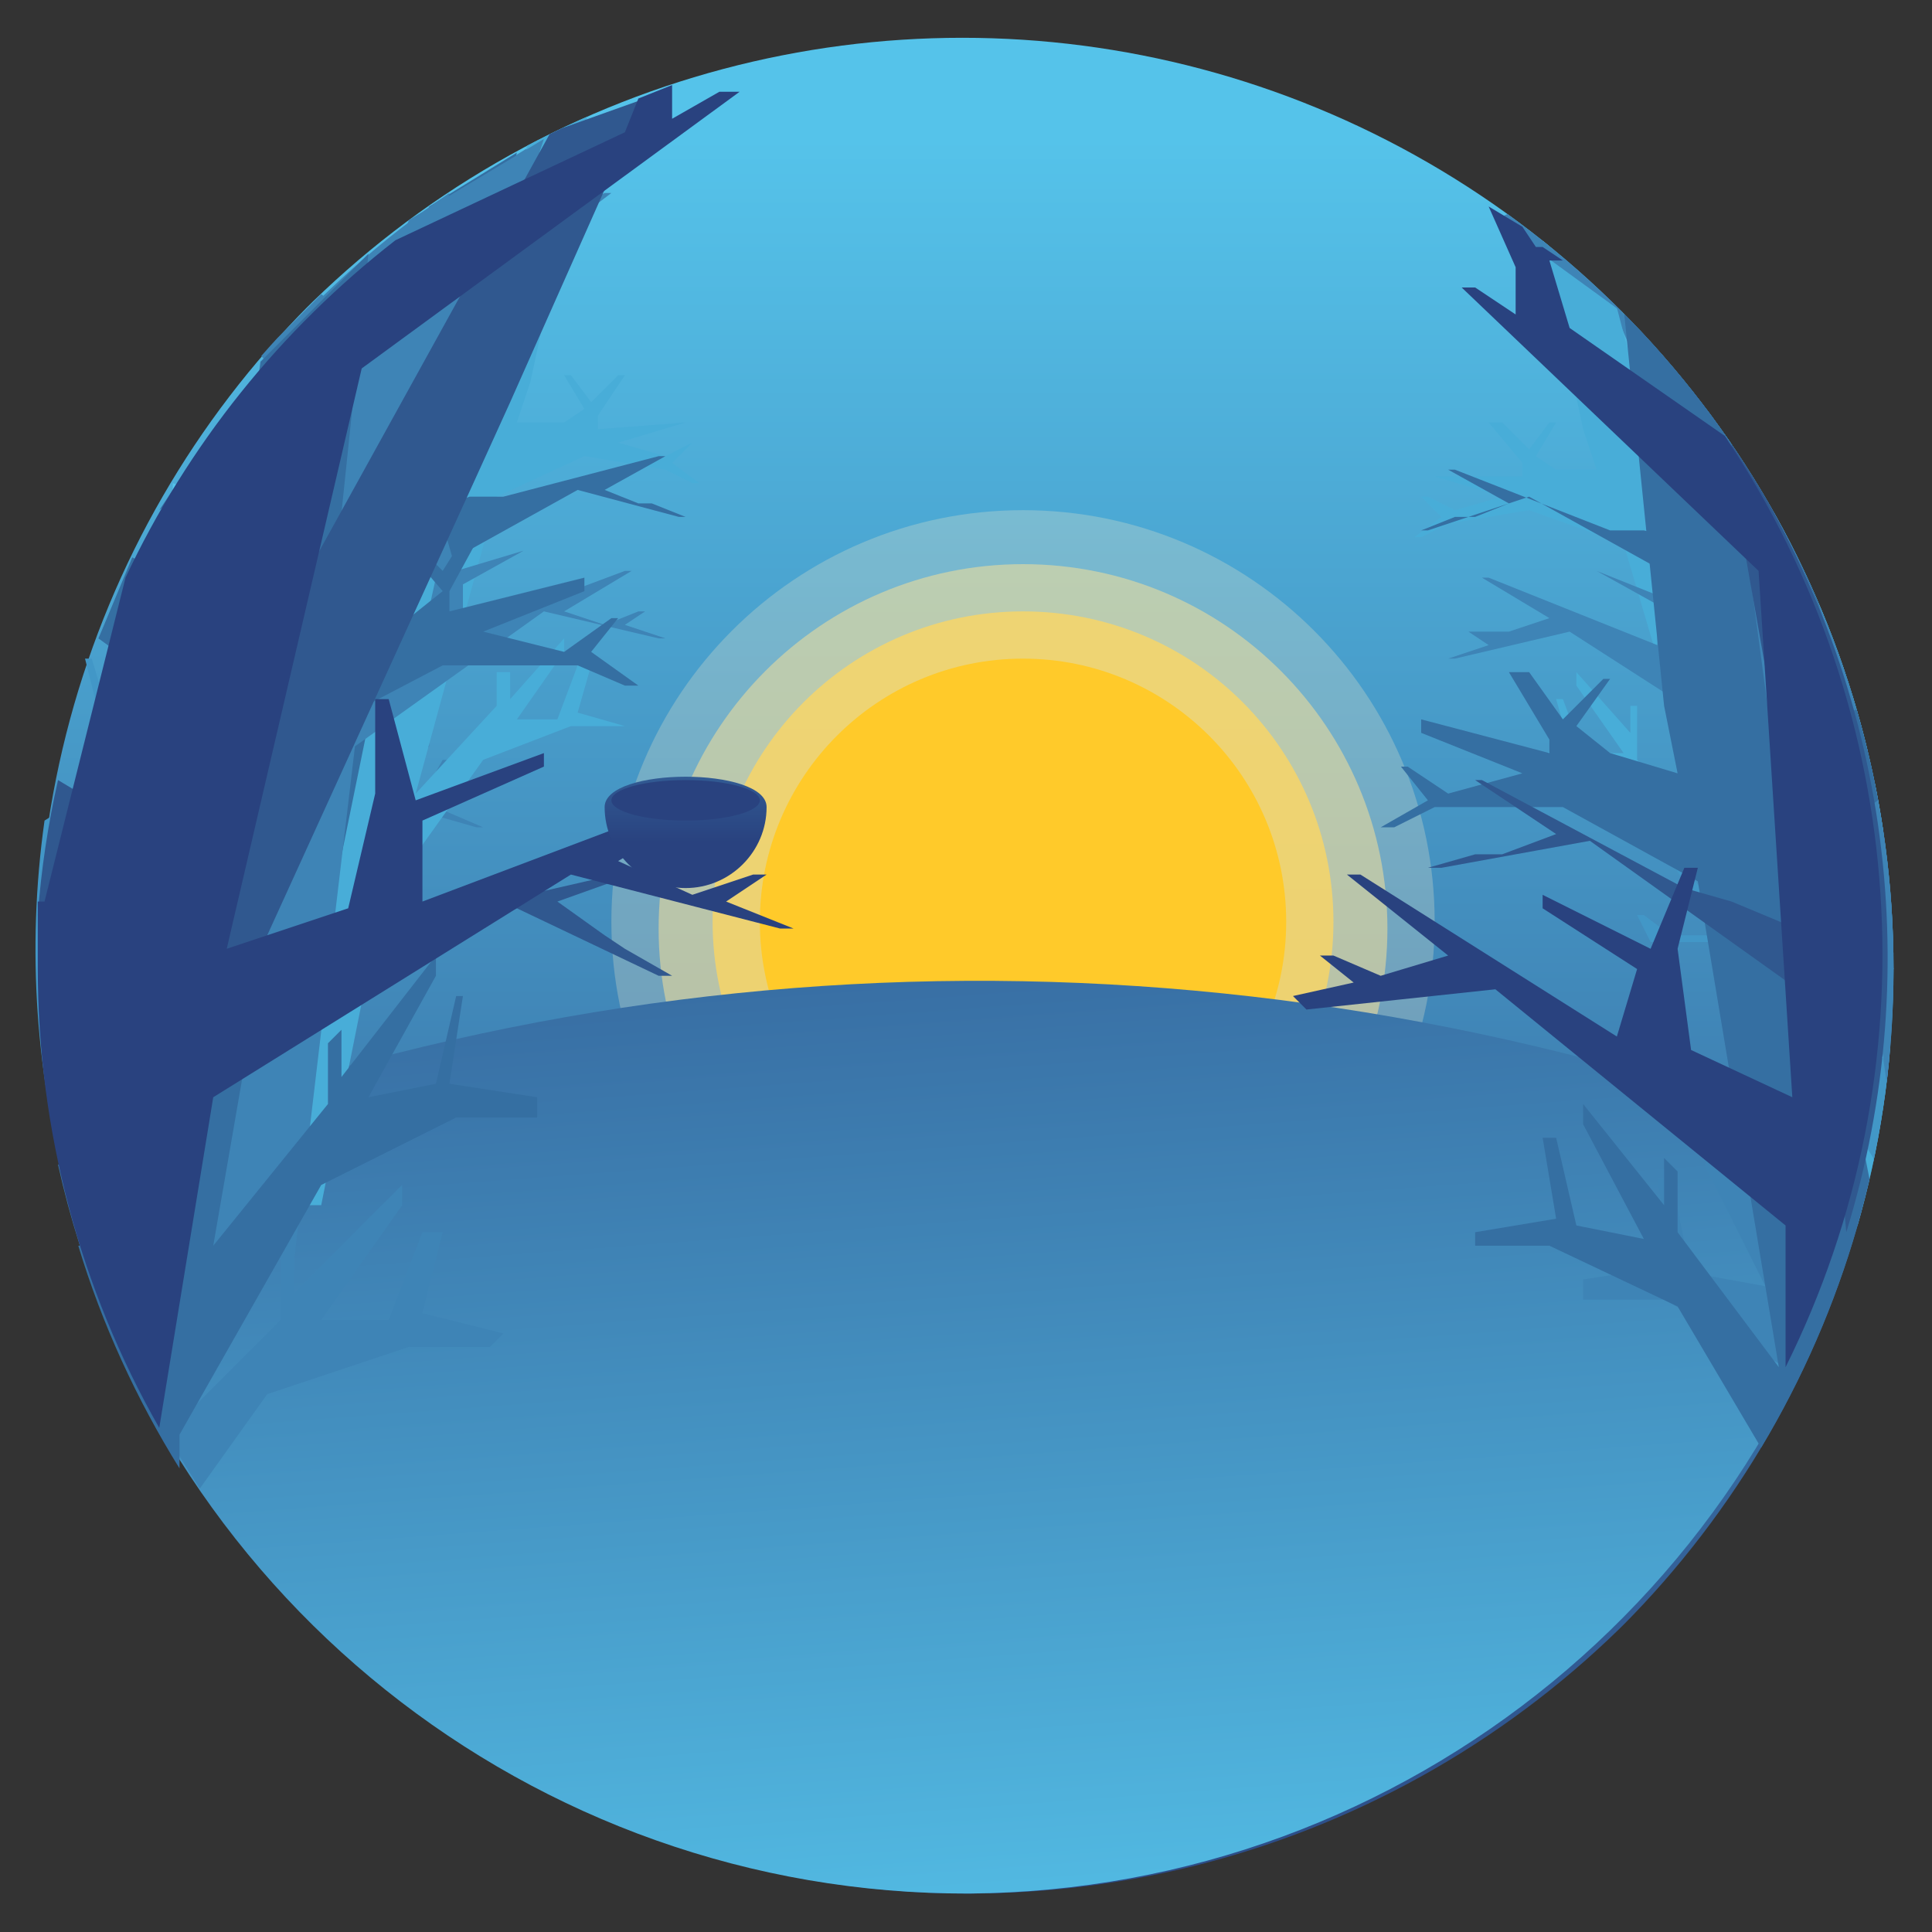 <?xml version="1.0" encoding="utf-8"?>
<!-- Generator: Adobe Illustrator 21.1.0, SVG Export Plug-In . SVG Version: 6.00 Build 0)  -->
<svg version="1.1" id="Layer_1" xmlns="http://www.w3.org/2000/svg" xmlns:xlink="http://www.w3.org/1999/xlink" x="0px" y="0px"
	 viewBox="0 0 286.3 286.3" style="enable-background:new 0 0 286.3 286.3;" xml:space="preserve">
<rect x="0" y="0" width="286.3" height="286.3" fill="#333333" stroke="none"/>
<style type="text/css">
	.st0{clip-path:url(#SVGID_2_);}
	.st1{fill:url(#SVGID_3_);}
	.st2{fill:url(#SVGID_4_);}
	.st3{fill:#FFFFFF;fill-opacity:0;}
	.st4{opacity:0.25;fill:#FFF2CA;enable-background:new    ;}
	.st5{opacity:0.5;fill:#FFE495;enable-background:new    ;}
	.st6{opacity:0.75;fill:#FFD75F;enable-background:new    ;}
	.st7{fill:#FFCA2A;}
	.st8{fill:url(#SVGID_5_);}
	.st9{fill:#55C3EA;}
	.st10{fill:#3E84B6;}
	.st11{fill:#48ADD8;}
	.st12{fill:#356FA2;}
	.st13{fill:#4297C7;}
	.st14{fill:#30588F;}
	.st15{fill:#29427F;}
	.st16{fill:url(#SVGID_6_);}
</style>
<title>404-01</title>
<g>
	<defs>
		<circle id="SVGID_1_" cx="142.6" cy="143.6" r="138"/>
	</defs>
	<clipPath id="SVGID_2_">
		<use xlink:href="#SVGID_1_"  style="overflow:visible;"/>
	</clipPath>
	<g class="st0">
		
			<linearGradient id="SVGID_3_" gradientUnits="userSpaceOnUse" x1="143.651" y1="-32.902" x2="143.651" y2="257.958" gradientTransform="matrix(1 0 0 -1 0 266.697)">
			<stop  offset="0" style="stop-color:#29427F"/>
			<stop  offset="0.96" style="stop-color:#55C3EA"/>
		</linearGradient>
		<path class="st1" d="M143.6,280.6c-75.7,0-137-61.3-137-137s61.3-137,137-137c75.3,0,136.4,60.7,137,136
			C280.7,218.5,219.5,280.1,143.6,280.6z"/>
		
			<linearGradient id="SVGID_4_" gradientUnits="userSpaceOnUse" x1="143.65" y1="-32.902" x2="143.65" y2="257.958" gradientTransform="matrix(1 0 0 -1 0 266.697)">
			<stop  offset="0" style="stop-color:#29427F"/>
			<stop  offset="0.96" style="stop-color:#55C3EA"/>
		</linearGradient>
		<circle class="st2" cx="143.6" cy="142.6" r="138"/>
		<path class="st3" d="M151.6,68.6c-37.6,0-68,30.4-68,68s30.4,68,68,68s68-30.4,68-68S189.2,68.6,151.6,68.6z"/>
		<path class="st4" d="M151.6,75.6c-33.7,0-61,27.3-61,61s27.3,61,61,61s61-27.3,61-61S185.3,75.6,151.6,75.6z"/>
		<path class="st5" d="M151.6,83.6c-29.8,0-54,24.2-54,54s24.2,54,54,54s54-24.2,54-54S181.5,83.6,151.6,83.6z"/>
		<path class="st6" d="M151.6,90.6c-25.4,0-46,20.6-46,46s20.6,46,46,46s46-20.6,46-46S177.1,90.6,151.6,90.6L151.6,90.6z"/>
		<circle class="st7" cx="151.6" cy="136.6" r="39"/>
		
			<linearGradient id="SVGID_5_" gradientUnits="userSpaceOnUse" x1="135.002" y1="204.633" x2="153.402" y2="-42.857" gradientTransform="matrix(1 0 0 -1 0 266.697)">
			<stop  offset="0" style="stop-color:#29427F"/>
			<stop  offset="0.96" style="stop-color:#55C3EA"/>
		</linearGradient>
		<path class="st8" d="M143.6,280.6c65-0.5,120.8-46.4,134-110c-88-34-181-34-269,2C22.7,235.9,78.9,280.8,143.6,280.6z"/>
		<path class="st9" d="M41.6,76.6l-16-5v4l15,11l-6,56h13l2-55l16-14l10,2h-3l2-2h-7l5-5l0,0l-14,7v-5l5-4l0,0l-6,3l-2-5l0,0v12
			l-5,3l3-34l16-17h-1l-2,2l0,0l-2,2l0,0l-9,6l-12,10h1L41.6,76.6z"/>
		<path class="st10" d="M36.6,102.6l-17-10l-2,4l15,14l-21,52l16,3l6-23l17-19l13-3l7,2h1l-7-3l3-7h-2l-4,7h-6l8-9v-2l-9,8v-4h-2v5
			l-13,9l25-64l6-14l13-30l-13,8v3h-2l-7,5l4,5L36.6,102.6z"/>
		<path class="st11" d="M64.6,70.6l-14,46l-18-8l-2,4l16,13l-15,53h16l9-45l15-21l13-5h8l-7-2l2-7h-2l-3,8h-6l7-10v-2l-8,9v-4h-2v5
			l-12,13l12-44l13-6l12,2l4,2h1l-4-3l3-3l0,0l-4,2l-7-2l10-3l0,0l-13,1v-2l4-6h-1l-4,4l-3-4h-1l3,5l-3,2h-7l2-6l9-42l-9,5l-10,41
			l-22-15l-7,7l10,3L64.6,70.6z"/>
		<path class="st12" d="M44.6,84.6l-4,14l-23-10l-2,5l22,16l-19,71h21l19-93l27-15l15,4h1l-5-2h-2l-5-2l9-5h-1l-23,6h-5l-9,3l14-46
			l2-8l-13,8l-15,41l-10-5l-7-3l-8,12l4-3L44.6,84.6z"/>
		<path class="st10" d="M20.6,186.6h23l9-76l28-20l17,4h1l-6-2l3-2h-1l-5,2l-6-2l10-6h-1l-24,9v-7l9-5l0,0l-10,3l-2-7h-1v8l-2,9
			l-9,3l8-47l29-22h-1l-4,2v-4l5-7l0,0l-5,6l-5-3h-1l4,3l-3,6l-17,10l3-13c-10,6.8-19.1,14.9-27,24l7,4l-8,38l-21-7l-3,7l21,14
			L20.6,186.6z"/>
		<path class="st13" d="M12.6,97.6L12.6,97.6z"/>
		<path class="st13" d="M30.6,110.6l17,2h1l-6-2l2-3h-1l-4,2l-6-2l8-8h-1l-21,16l-2-7l8-7l0,0l-9,6l-3-10h-1l2,8v11l-8,5
			c-2.7,19.1-1.3,38.5,4,57l-3-42L30.6,110.6z"/>
		<path class="st10" d="M60.6,199.6h12l2-2l-12-3l3-12h-3l-5,13h-10l12-17v-3l-16,16v-7l-2,2v9l-17,17l5,8l10-14L60.6,199.6z"/>
		<path class="st10" d="M52.6,104.6l8-24l20-60l-20,12l-6,16l-7-5l-9,9l10,12l-35,111l-4-2c2.9,12.9,7.6,25.4,14,37L52.6,104.6z"/>
		<path class="st12" d="M47.6,175.6l20-10h12v-3l-13-2l2-13h-1l-3,13l-10,2l10-18v-3l-14,18v-7l-2,2v9l-17,21l13-75l21-11h20l7,3h2
			l-7-5l4-5h-1l-7,5l-12-3l15-6v-2l-20,5v-3l6-11h-2l-5,8l-6-6v2l6,7l-5,4l-13,4l2-10l5-48l-16,16l-5,36l-14-7l-5,12l15,11l-16,79
			h-2c3.5,11.6,8.6,22.7,15,33v-5L47.6,175.6z"/>
		<path class="st14" d="M76.6,134.6l21,10h2l-7-4l-3-2l-7-5l14-5h-1l-35,8h-8l-13,2l31-68l5-11l20-45l-14,5l-58,105l-15-9l0,0
			c-1.5,6.6-2.5,13.3-3,20l8,7l-7,16c1.6,12.7,4.9,25.2,10,37l18-46L76.6,134.6z"/>
		<path class="st15" d="M84.6,129.6l31,8h2l-10-4l6-4h-2l-9,3l-11-5l18-11h-2l-45,17v-12l18-8v-2l-19,7l-4-15h-2v14l-4,17l-18,6
			l20-86l56-41h-3l-7,4v-5l-5,2l-2,5l-34,16l0,0c-17.1,13.3-30.8,30.4-40,50l-12,48h-1c0,3,0,6,0,10c0,23.8,6.2,47.3,18,68l8-49
			L84.6,129.6z"/>
		
			<linearGradient id="SVGID_6_" gradientUnits="userSpaceOnUse" x1="101.65" y1="141.938" x2="101.65" y2="194.498" gradientTransform="matrix(1 0 0 -1 0 266.697)">
			<stop  offset="0" style="stop-color:#29427F"/>
			<stop  offset="0.96" style="stop-color:#55C3EA"/>
		</linearGradient>
		<path class="st16" d="M89.6,119.6c0,6.6,5.4,12,12,12s12-5.4,12-12C113.6,113.6,89.6,113.6,89.6,119.6z"/>
		<ellipse class="st15" cx="101.6" cy="118.6" rx="11" ry="3"/>
		<path class="st9" d="M263.6,82.6l-5-3v-11h-1v5l-6-3l0,0l5,4v4l-14-9h-1l5,5h-7l2,2h-3l10-2l16,14l3,55h13l-5-42
			c-3.2-10.1-7.6-19.9-13-29L263.6,82.6z"/>
		<path class="st10" d="M238.6,44.6l3,7l6,14l26,64l-12-10v-5h-1v4l-9-8v2l8,9h-6l-4-7h-1l3,7l-7,3h1l7-2l13,3l17,18v-2
			C281.7,104.7,265.8,69.7,238.6,44.6z"/>
		<path class="st11" d="M244.6,64.6l-5-19l-11-10l6,28l2,6h-6l-3-2l3-5h-1l-3,4l-4-4h-2l5,6v2h-13l10,3l-7,2l-4-2h-1l3,3l-4,3h1l4-2
			l12-2l14,5l13,44l-11-12v-8h-1v4l-8-9v2l7,10h-6l-3-8h-1l2,7l-7,2h8l13,4l15,20l10,45h8c1.6-4.9,3-9.9,4-15l-12-38l12-9v-6l-14,6
			l-21-46l8-8l-5-6L244.6,64.6z"/>
		<path class="st12" d="M252.6,80.6l-9-2h-5l-23-9h-1l9,5l-5,2h-3l-5,2h1l15-5l27,15l20,91c5.7-19.5,7.1-39.9,4-60l-2-8h1l-3-12h-1
			l-4-13c-6.6-14.8-15.7-28.4-27-40L252.6,80.6z"/>
		<path class="st10" d="M252.6,59.6l8,42l-9-3l-2-9v-8h-1l-2,7l-10-4l0,0l9,5v6l-25-10h-1l10,6l-6,2h-6l3,2l-6,2h1l17-4l28,18l10,76
			h1C287,144.5,279.8,96.5,252.6,59.6z"/>
		<path class="st10" d="M221.6,32.6l22,16l-17-15l-3-2L221.6,32.6z"/>
		<path class="st13" d="M271.6,154.6l2-12l4-9h-1l-5,8l-8-8l0,0l7,9l-3,7l-19-22h-1l7,11h-7l-4-3h-1l2,4h13l20,32v4
			c1.7-5.9,3.1-11.9,4-18L271.6,154.6z"/>
		<path class="st10" d="M270.6,190.6v-9l-2-2l-2,7l-12-17l-2,3l9,18l-11-2l-3-14h-2l2,13l-13,2v3h12l18,10l4-9L270.6,190.6z"/>
		<path class="st10" d="M279.6,160.6c0.7-6,1.1-12,1-18c0-17.5-3.4-34.8-10-51v5L279.6,160.6z"/>
		<path class="st12" d="M262.6,109.6l-6-45c-4.8-6.8-10.1-13.2-16-19l6,59l2,10l-10-3l-5-4l5-7h-1l-6,6l-5-7h-3l6,10v2l-19-5v2l15,6
			l-11,3l-6-4h-1l4,5l-7,4h2l6-3h19l20,11l12,72l-15-20v-9l-2-2v7l-12-15v3l9,17l-10-2l-3-13h-2l2,12l-12,2v2h11l19,9l13,22
			c7.2-11.8,12.6-24.6,16-38l-10-51l12-9l-3-13L262.6,109.6z"/>
		<path class="st14" d="M256.6,65.6v5l12,68l-12-5l-7-2l-30-16h-1l12,8l-8,3h-4l-7,2h2l22-4l35,25l3,33
			C285.8,143.1,279.6,100.1,256.6,65.6z"/>
		<path class="st15" d="M255.6,64.6l-23-16l-3-10h2l-3-2h-1l-2-3l-5-3l4,9v7l-6-4h-2l44,42l5,78l-15-7l-2-15l3-12h-2l-5,12l-16-8v2
			l14,9l-3,10l-38-24h-2l15,12l-10,3l-7-3h-2l5,4l-9,2l2,2l28-3l43,35v21C286.6,158.4,283.1,105.7,255.6,64.6z"/>
	</g>
</g>
</svg>
